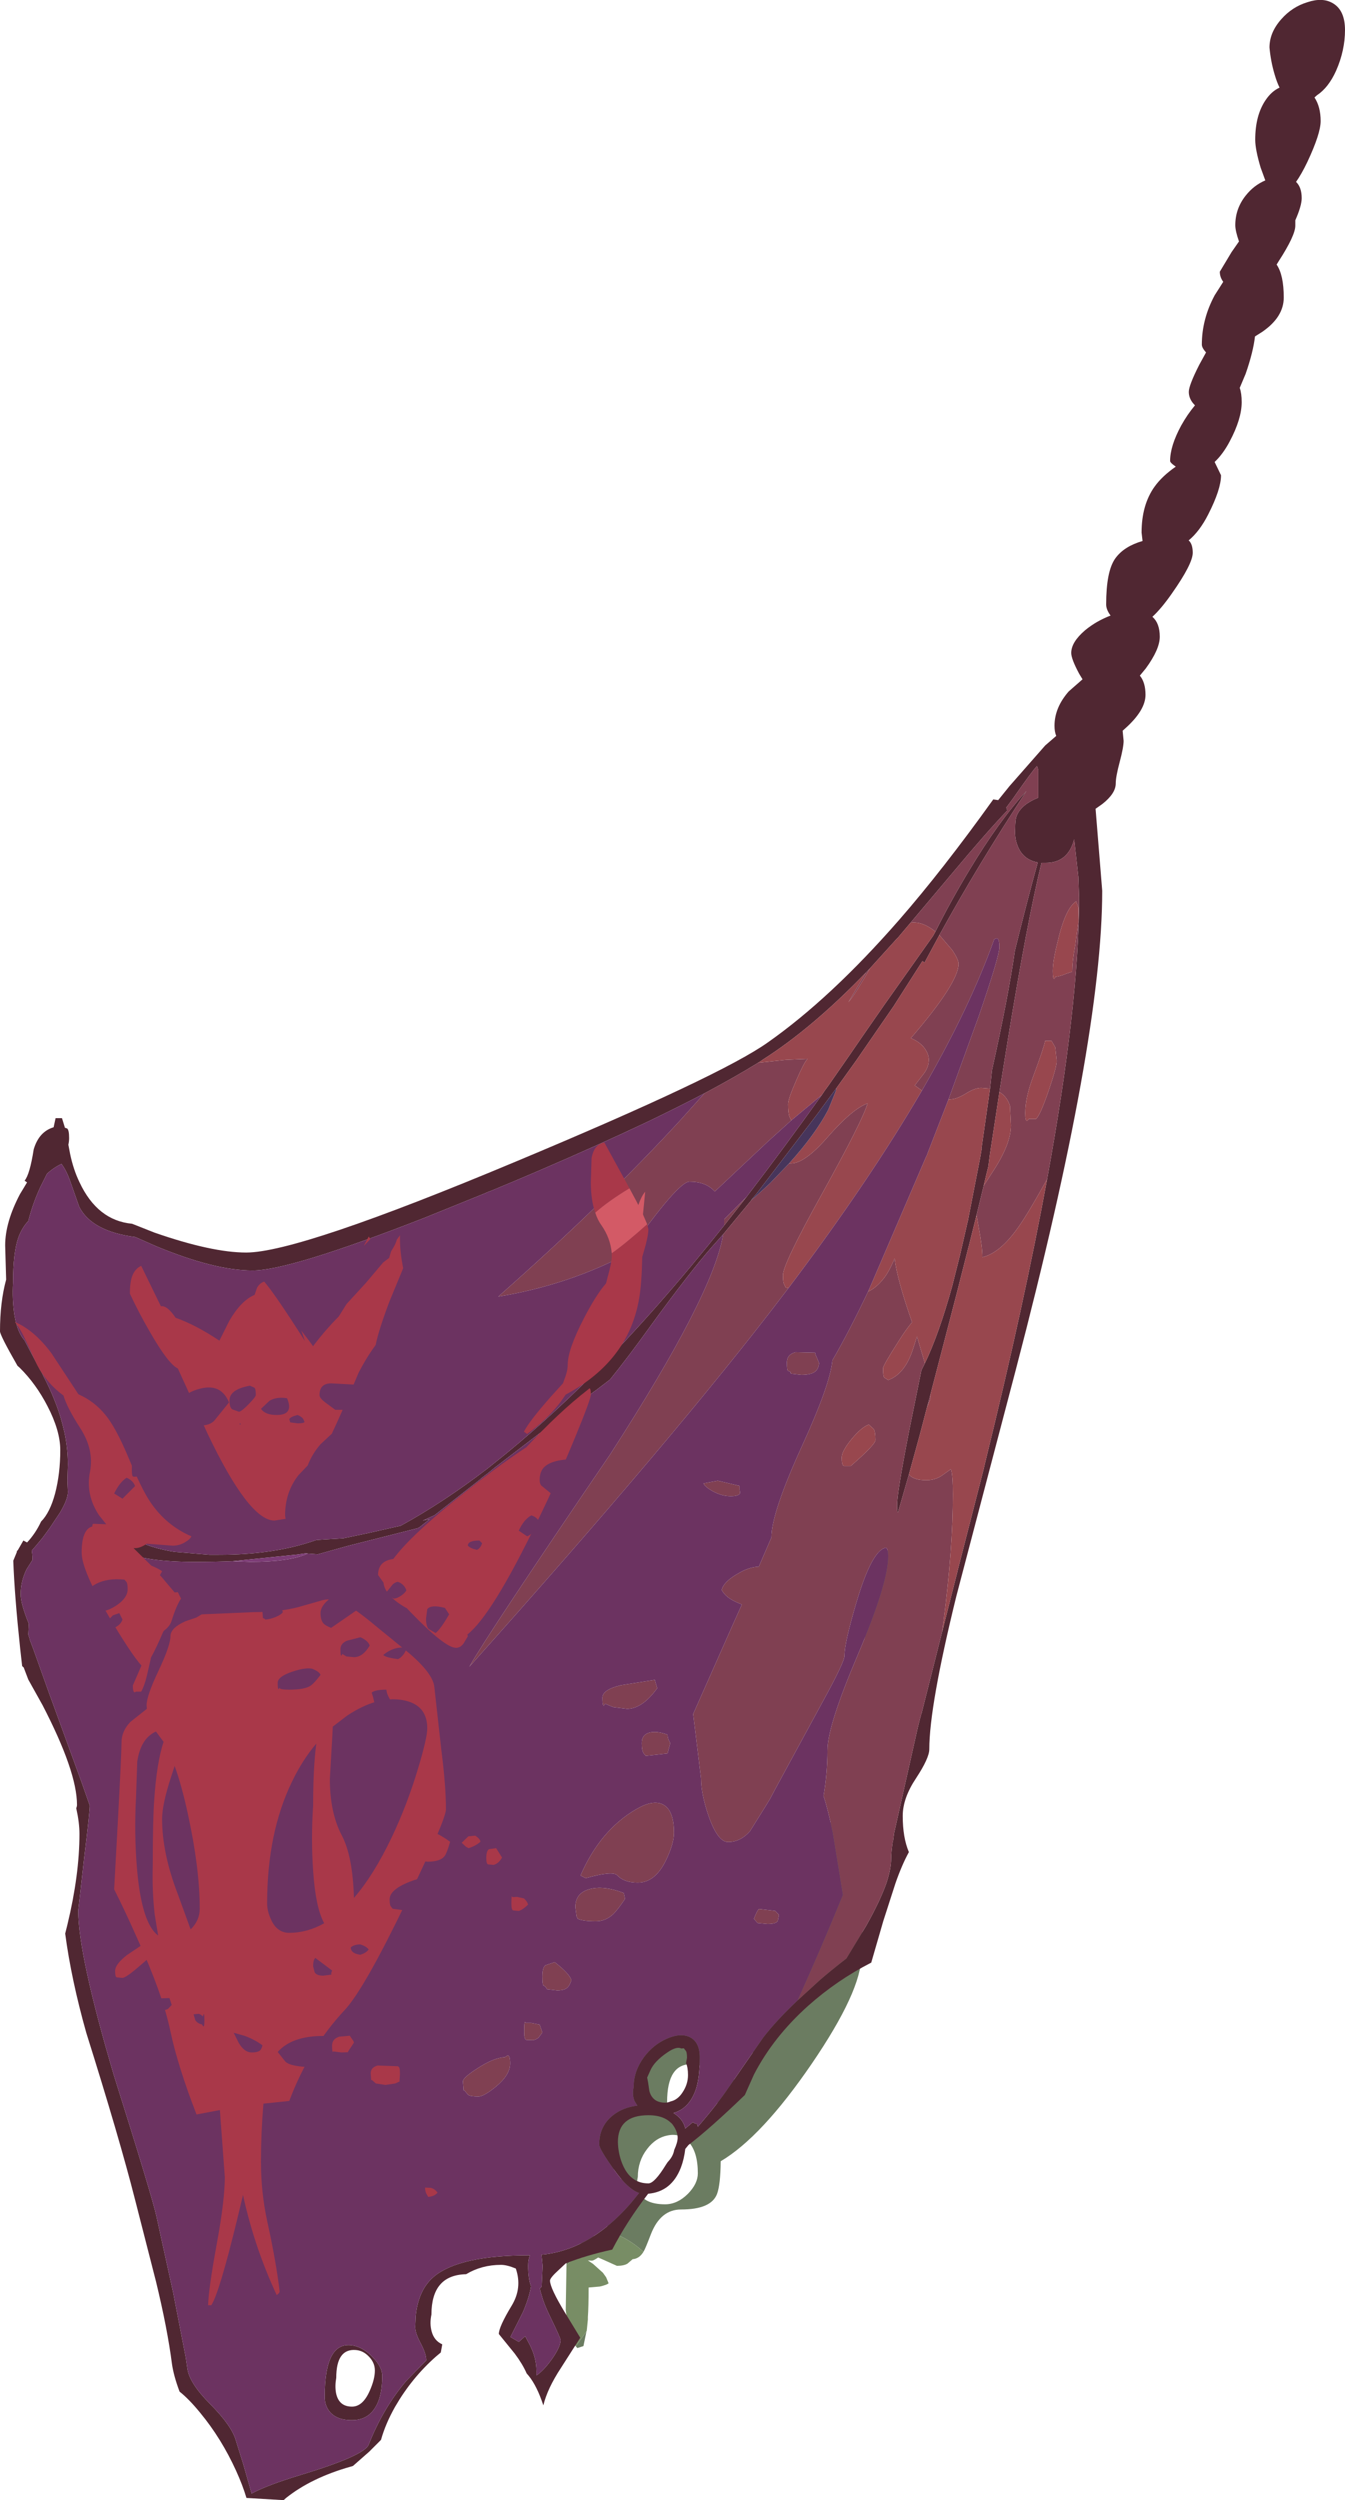 <?xml version="1.0" encoding="UTF-8" standalone="no"?>
<svg xmlns:ffdec="https://www.free-decompiler.com/flash" xmlns:xlink="http://www.w3.org/1999/xlink" ffdec:objectType="frame" height="507.9px" width="273.4px" xmlns="http://www.w3.org/2000/svg">
  <g transform="matrix(1.0, 0.0, 0.0, 1.0, 140.15, 507.9)">
    <use ffdec:characterId="189" height="507.9" transform="matrix(1.0, 0.0, 0.0, 1.0, -140.15, -507.9)" width="273.4" xlink:href="#shape0"/>
  </g>
  <defs>
    <g id="shape0" transform="matrix(1.0, 0.0, 0.0, 1.0, 140.15, 507.9)">
      <path d="M-16.0 -54.4 L-18.15 -58.2 -17.85 -59.95 Q-17.0 -62.5 -13.75 -65.35 L-12.9 -66.0 Q-15.35 -67.0 -17.7 -68.65 -22.8 -72.25 -22.8 -75.1 -22.8 -80.9 -19.5 -86.8 L-12.2 -98.35 Q-10.0 -102.05 -6.15 -105.1 -2.35 -108.1 1.4 -109.2 5.45 -110.4 7.85 -108.8 10.6 -107.0 10.6 -102.0 L9.2 -95.9 Q7.75 -90.2 7.75 -88.6 7.75 -87.5 8.55 -86.5 L9.3 -84.95 8.95 -84.65 Q13.35 -88.3 13.35 -89.25 13.35 -90.3 12.5 -91.45 11.65 -92.6 11.65 -93.7 11.65 -94.8 19.75 -113.1 28.6 -134.55 31.75 -149.6 33.5 -157.95 35.95 -177.65 39.15 -194.95 47.05 -203.75 48.55 -200.4 48.55 -197.7 48.55 -186.55 41.75 -155.15 34.95 -123.75 34.95 -110.6 34.95 -103.45 24.85 -88.65 14.65 -73.75 6.35 -68.85 6.3 -64.05 5.6 -62.2 4.4 -59.05 -1.7 -59.05 -5.9 -59.05 -7.85 -54.0 -9.0 -51.0 -9.3 -50.55 L-9.35 -50.45 Q-12.4 -53.25 -16.0 -54.4 M-20.85 -34.7 L-21.55 -31.3 -22.8 -30.9 -23.1 -31.25 -20.9 -34.35 -20.85 -34.7 M-25.0 -47.7 L-24.95 -49.8 -23.15 -49.7 -25.0 -47.7 M-0.2 -72.8 Q-1.9 -74.6 -4.4 -74.1 -6.85 -73.65 -8.6 -71.35 -10.5 -68.9 -10.5 -65.65 -10.85 -64.1 -10.35 -62.75 -9.3 -60.1 -4.95 -60.1 -2.45 -60.1 -0.3 -62.25 1.7 -64.3 1.7 -66.4 1.7 -70.75 -0.2 -72.8 M4.3 -86.95 Q2.7 -88.45 0.7 -88.55 -4.55 -88.9 -4.55 -80.85 -4.8 -79.2 -4.3 -77.8 -3.35 -75.0 0.4 -75.0 3.4 -75.0 4.9 -78.25 5.95 -80.55 5.95 -83.6 5.95 -85.45 4.3 -86.95" fill="#6b7c61" fill-rule="evenodd" stroke="none"/>
      <path d="M-9.35 -50.45 Q-10.2 -49.05 -11.55 -48.95 L-12.6 -48.05 Q-13.35 -47.6 -14.75 -47.6 L-17.2 -48.7 -18.45 -49.25 -18.55 -49.3 Q-19.5 -48.65 -19.85 -48.65 L-20.65 -48.7 -19.6 -48.0 -17.6 -46.2 -17.1 -45.5 -16.95 -45.3 -16.45 -44.1 -16.45 -44.05 Q-16.75 -43.75 -18.2 -43.4 L-20.5 -43.2 Q-20.5 -39.25 -20.65 -37.2 L-20.65 -37.05 -20.65 -36.7 -20.85 -34.7 -20.9 -34.35 -23.1 -31.25 Q-24.2 -32.55 -24.75 -35.45 L-25.15 -38.65 -25.0 -47.7 -23.15 -49.7 -21.8 -49.25 -22.2 -49.8 -22.3 -49.65 -22.3 -49.7 -22.35 -49.9 -22.35 -50.2 -22.4 -51.1 Q-22.4 -52.8 -19.6 -53.65 L-15.6 -53.75 -16.0 -54.4 Q-12.4 -53.25 -9.35 -50.45" fill="#788d65" fill-rule="evenodd" stroke="none"/>
      <path d="M120.3 -504.0 Q122.5 -506.5 125.6 -507.45 128.75 -508.5 130.85 -507.2 133.25 -505.75 133.25 -501.8 133.25 -497.65 131.45 -493.55 129.9 -490.1 127.55 -488.55 L127.05 -488.1 Q128.3 -486.2 128.3 -483.3 128.3 -480.75 125.6 -475.0 124.4 -472.5 123.3 -470.95 124.45 -469.85 124.45 -467.65 124.45 -466.1 123.15 -463.15 L123.15 -462.05 Q123.15 -460.05 119.75 -454.8 L119.35 -454.15 Q120.8 -452.05 120.8 -447.45 120.8 -443.5 116.45 -440.5 L114.95 -439.55 Q114.6 -436.4 113.05 -431.95 L111.85 -429.1 Q112.25 -428.0 112.25 -426.2 112.25 -422.8 109.8 -418.2 108.45 -415.65 106.75 -414.05 L106.8 -413.95 108.05 -411.35 Q108.05 -408.5 105.45 -403.4 103.7 -399.95 101.45 -398.1 L101.55 -398.05 Q102.3 -397.3 102.3 -395.6 102.3 -393.35 98.0 -387.25 95.9 -384.25 94.1 -382.6 95.6 -381.3 95.6 -378.55 95.6 -376.0 92.75 -372.1 L91.55 -370.65 Q92.7 -369.25 92.7 -366.75 92.7 -363.6 88.55 -359.9 L88.05 -359.45 88.25 -357.4 Q88.25 -356.1 87.45 -353.1 86.65 -350.1 86.65 -348.75 86.65 -346.7 83.9 -344.55 L82.55 -343.6 83.9 -326.95 Q83.9 -296.7 66.35 -229.7 L54.25 -183.65 Q48.75 -161.3 48.75 -152.55 48.75 -150.75 46.05 -146.65 43.35 -142.6 43.35 -139.0 43.35 -134.6 44.6 -131.65 43.15 -129.0 41.85 -125.25 L39.4 -117.65 36.95 -109.2 Q30.0 -105.65 24.15 -100.45 17.05 -94.1 13.1 -86.45 L11.25 -82.3 Q4.25 -75.55 -0.2 -72.15 L-0.85 -71.35 Q-1.1 -69.25 -1.75 -67.55 -3.65 -62.65 -8.4 -62.25 -12.75 -56.6 -15.7 -50.9 -20.8 -49.8 -25.15 -48.1 L-26.65 -46.7 Q-28.35 -45.15 -28.35 -44.6 -28.35 -43.1 -25.25 -38.0 L-22.2 -33.0 -26.1 -26.9 Q-28.9 -22.65 -29.7 -19.25 L-30.05 -20.25 Q-31.35 -23.85 -33.1 -25.75 -33.9 -27.6 -35.5 -29.75 L-38.75 -33.75 Q-38.75 -35.2 -36.15 -39.5 -33.95 -43.1 -35.3 -47.05 -37.1 -47.8 -38.3 -47.8 -42.25 -47.8 -45.4 -45.9 -52.45 -45.75 -52.45 -37.7 -52.85 -35.85 -52.4 -34.25 -51.9 -32.4 -50.25 -31.65 L-50.55 -30.0 -51.5 -29.2 Q-56.45 -24.85 -59.85 -18.95 -61.8 -15.5 -62.7 -12.25 L-65.1 -9.85 -68.4 -6.95 -68.9 -6.8 Q-76.85 -4.55 -82.0 -0.45 L-82.5 0.0 -90.05 -0.45 Q-90.85 -3.1 -92.15 -5.95 -95.15 -12.55 -99.5 -17.8 -101.75 -20.55 -103.65 -22.05 -104.85 -25.25 -105.2 -27.7 -106.1 -34.75 -108.45 -44.45 L-112.7 -61.05 Q-115.85 -73.45 -122.6 -94.9 -125.65 -105.7 -126.9 -115.1 L-126.45 -116.9 Q-124.0 -127.05 -124.0 -135.35 -124.0 -137.65 -124.65 -140.55 -124.5 -140.95 -124.5 -141.25 -124.5 -148.0 -131.5 -161.5 L-134.4 -166.7 -135.35 -169.2 -135.4 -169.2 -135.65 -169.45 -136.05 -173.0 Q-137.2 -183.8 -137.45 -190.85 L-136.75 -192.55 -136.7 -192.85 -136.55 -192.95 -135.4 -194.95 -134.65 -194.55 Q-132.95 -196.35 -131.8 -198.8 -130.0 -200.6 -128.95 -204.5 -127.9 -208.55 -127.9 -213.3 -127.9 -217.25 -130.5 -222.25 -132.85 -226.8 -136.15 -230.05 L-136.6 -230.45 Q-140.15 -236.65 -140.15 -237.45 -140.15 -243.4 -138.9 -247.95 L-139.1 -254.9 Q-139.1 -259.6 -136.1 -265.3 L-134.65 -267.7 -135.15 -268.05 Q-134.1 -269.3 -133.3 -274.4 -132.25 -278.0 -129.25 -278.9 L-128.85 -280.75 -127.55 -280.75 -126.95 -278.8 -126.5 -278.65 Q-126.1 -278.35 -126.1 -276.7 -126.1 -276.05 -126.25 -275.35 L-125.9 -273.5 Q-125.25 -270.35 -124.0 -267.75 -120.35 -259.95 -113.3 -259.3 L-108.75 -257.5 Q-97.1 -253.45 -90.1 -253.45 -79.4 -253.45 -35.25 -271.95 6.4 -289.35 15.95 -296.15 28.75 -305.15 42.6 -321.0 51.5 -331.2 61.75 -345.5 L62.45 -345.4 62.75 -345.35 65.05 -348.2 72.3 -356.45 74.55 -358.4 Q74.2 -359.25 74.2 -360.45 74.2 -364.15 77.1 -367.45 L79.9 -369.9 79.2 -371.05 Q77.6 -374.05 77.6 -375.25 77.6 -377.45 80.4 -379.85 82.7 -381.75 85.6 -382.85 84.7 -384.05 84.7 -385.1 84.7 -391.85 86.55 -394.45 88.3 -396.9 92.1 -398.0 L91.9 -399.7 Q91.9 -405.35 94.55 -409.05 96.1 -411.2 98.85 -413.1 L98.25 -413.55 Q97.7 -414.0 97.7 -414.25 97.7 -417.3 99.95 -421.45 101.2 -423.7 102.75 -425.55 L102.35 -426.0 Q101.5 -427.05 101.5 -428.3 101.5 -429.6 103.6 -433.75 L105.0 -436.3 Q104.15 -437.25 104.15 -437.9 104.15 -443.05 106.75 -447.9 L108.5 -450.65 Q107.8 -451.6 107.8 -452.7 L110.2 -456.7 111.7 -458.85 Q110.95 -461.0 110.95 -462.15 110.95 -465.5 113.05 -468.15 114.7 -470.25 117.05 -471.25 L116.1 -473.85 Q115.0 -477.55 115.0 -479.5 115.0 -484.45 117.1 -487.55 118.3 -489.35 119.95 -490.1 119.4 -491.2 118.95 -492.75 118.15 -495.45 117.9 -498.25 117.9 -501.3 120.3 -504.0 M61.1 -286.75 L61.5 -290.5 Q64.8 -305.35 66.15 -314.75 68.6 -324.75 70.8 -332.7 67.85 -333.25 66.75 -335.95 66.05 -337.65 66.2 -339.55 66.2 -341.45 66.55 -342.25 67.5 -344.5 70.9 -345.85 L70.9 -351.5 70.65 -352.3 Q69.75 -351.4 65.7 -345.6 L64.4 -343.85 64.6 -343.25 Q60.35 -338.8 53.5 -330.6 L44.6 -320.05 42.65 -317.75 42.45 -317.5 42.05 -317.1 36.75 -311.25 35.9 -310.35 35.15 -309.6 Q24.65 -298.85 15.0 -292.7 L14.5 -292.35 13.95 -292.0 Q9.25 -289.1 3.05 -285.8 -2.2 -283.05 -8.55 -280.0 -18.25 -275.4 -30.45 -270.15 -35.2 -268.1 -40.3 -266.0 L-40.85 -265.8 -41.65 -265.45 -53.75 -260.55 Q-81.25 -249.8 -88.8 -249.8 -96.55 -249.8 -108.45 -254.75 L-112.65 -256.6 Q-121.5 -257.75 -124.05 -262.75 L-125.85 -267.85 Q-126.6 -270.05 -127.65 -271.45 -129.25 -270.7 -130.6 -269.45 L-131.95 -266.75 Q-133.45 -263.55 -134.4 -259.85 -135.65 -258.55 -136.4 -256.55 -137.5 -253.45 -137.5 -247.3 -137.7 -243.85 -137.2 -240.65 -136.6 -237.2 -135.15 -235.6 L-132.05 -229.7 -131.75 -229.2 -131.45 -228.65 -131.4 -228.5 Q-130.1 -226.05 -129.15 -223.65 -128.1 -221.1 -127.45 -218.55 L-127.05 -216.9 Q-126.35 -213.6 -126.35 -210.4 L-126.45 -207.1 -126.35 -204.8 Q-126.35 -203.35 -127.9 -200.7 L-130.1 -197.4 -131.5 -195.5 -132.2 -194.65 -133.0 -193.7 -133.7 -192.9 Q-133.55 -192.2 -133.55 -191.15 L-133.55 -191.0 -134.75 -189.1 Q-135.95 -186.65 -135.95 -184.05 -135.95 -182.1 -134.3 -178.05 L-134.4 -175.85 -134.15 -175.05 -134.1 -174.8 -133.4 -172.95 -129.95 -163.3 -129.85 -163.05 -126.75 -154.55 -123.55 -145.8 -121.9 -141.1 Q-121.9 -139.8 -123.05 -130.4 L-124.25 -119.75 Q-124.25 -110.8 -117.0 -86.3 -109.25 -61.75 -108.35 -57.65 L-104.95 -42.15 -102.4 -29.0 -102.05 -26.65 Q-101.6 -23.7 -97.4 -19.5 -93.0 -15.05 -92.2 -12.1 L-90.7 -7.3 -89.0 -1.35 Q-85.85 -3.05 -79.1 -5.1 -66.05 -9.05 -65.2 -11.3 -62.25 -18.75 -57.55 -24.25 L-53.5 -28.4 Q-53.5 -29.7 -54.6 -31.8 -55.75 -33.9 -55.75 -35.2 L-55.65 -37.4 Q-55.1 -42.8 -51.9 -45.45 -46.7 -49.75 -32.4 -49.75 -32.8 -48.95 -32.8 -47.6 -32.8 -45.0 -32.2 -43.45 -32.6 -41.1 -33.85 -38.2 L-36.4 -33.15 -34.7 -32.15 -33.4 -33.3 -32.7 -32.0 Q-31.1 -29.1 -31.1 -26.2 L-31.1 -25.35 Q-29.7 -26.25 -28.0 -28.6 -26.2 -31.15 -26.2 -32.5 -26.2 -32.95 -28.4 -37.45 -29.6 -39.9 -30.1 -41.8 L-30.3 -42.45 -30.4 -43.05 -30.05 -43.35 -29.95 -45.4 -29.85 -47.6 -30.05 -49.6 -30.15 -49.85 Q-22.05 -50.6 -15.1 -57.05 -12.8 -59.15 -10.65 -61.9 L-10.25 -62.4 Q-12.55 -63.2 -15.35 -67.15 -18.35 -71.35 -18.35 -72.25 -18.35 -75.95 -15.6 -78.15 -13.55 -79.8 -10.6 -80.15 L-11.15 -81.05 Q-11.7 -82.35 -11.35 -83.9 -11.35 -87.15 -9.25 -90.0 -7.35 -92.55 -4.6 -93.75 -1.9 -94.95 0.0 -94.1 2.1 -93.1 2.1 -89.95 2.1 -85.75 1.25 -83.3 -0.1 -79.55 -3.25 -78.65 -1.3 -77.45 -0.85 -75.5 L0.7 -76.8 Q1.15 -76.4 1.55 -76.45 L1.7 -75.85 Q5.6 -80.35 8.0 -83.9 L15.0 -94.0 Q17.75 -97.55 22.0 -101.55 L26.55 -105.7 Q28.8 -107.65 31.9 -110.05 L35.9 -116.65 Q38.75 -121.7 40.05 -125.4 41.0 -128.3 41.0 -130.35 41.0 -131.5 41.3 -133.65 L41.35 -133.65 41.6 -135.5 46.4 -156.9 46.95 -159.1 47.05 -159.35 47.1 -159.65 47.2 -159.9 51.35 -176.35 54.45 -188.55 54.5 -188.8 59.75 -209.25 60.1 -210.75 Q68.05 -243.05 72.7 -268.35 79.2 -303.9 79.2 -325.55 L79.05 -329.75 78.2 -337.4 Q76.95 -332.6 72.35 -332.6 L71.55 -332.6 Q68.65 -320.75 64.7 -296.6 L63.0 -286.05 61.05 -273.3 60.75 -270.95 60.5 -269.95 60.35 -269.35 59.8 -267.0 58.25 -260.65 56.8 -254.85 56.65 -254.3 54.3 -245.05 48.95 -224.5 48.2 -221.7 46.8 -216.35 44.6 -208.35 42.55 -201.25 42.4 -200.7 Q42.2 -200.5 42.2 -202.15 42.2 -204.6 44.6 -216.95 L47.15 -229.55 47.85 -230.95 Q50.7 -236.85 53.4 -246.6 L55.0 -252.95 56.25 -258.4 56.45 -259.3 56.6 -259.9 59.1 -272.75 59.4 -274.5 59.35 -274.5 61.1 -286.75 M50.0 -318.65 Q53.1 -324.85 56.9 -331.15 63.05 -341.35 68.5 -347.2 58.7 -332.3 50.8 -317.95 L48.1 -312.95 47.8 -312.35 47.35 -312.65 41.5 -303.5 33.85 -292.4 29.9 -286.9 26.8 -282.7 26.45 -282.2 25.85 -281.4 13.7 -265.5 12.55 -264.1 12.6 -264.1 6.85 -257.15 4.75 -254.8 Q0.1 -249.55 -7.9 -238.55 -12.5 -232.15 -16.15 -227.65 L-19.1 -225.4 -19.4 -225.2 -39.65 -209.7 -40.0 -209.4 -41.05 -208.55 -41.4 -208.3 -42.5 -207.45 -42.5 -207.4 -51.8 -200.1 -54.2 -199.0 -52.8 -199.3 -54.8 -197.7 -55.25 -197.45 -69.65 -193.8 -75.55 -192.15 -77.55 -192.3 -78.05 -192.35 -79.7 -192.1 -92.9 -190.75 Q-96.55 -190.6 -100.5 -190.6 -110.25 -190.6 -115.25 -192.65 L-115.55 -192.8 -115.5 -192.8 -116.35 -193.3 Q-119.05 -194.9 -120.25 -195.2 L-111.15 -194.4 Q-108.45 -193.25 -104.7 -192.65 L-97.6 -192.05 -95.85 -192.05 -95.65 -192.05 Q-84.4 -192.05 -76.0 -195.0 L-75.8 -195.05 -74.4 -195.15 -70.35 -195.4 -65.35 -196.45 -58.7 -197.95 Q-50.1 -202.65 -41.15 -209.5 L-39.65 -210.7 Q-29.85 -218.45 -19.55 -228.75 -6.6 -241.8 7.05 -258.95 L7.6 -259.65 8.15 -260.35 10.35 -263.15 10.55 -263.4 10.9 -263.85 11.05 -264.05 11.2 -264.25 11.4 -264.5 11.65 -264.8 11.7 -264.9 11.75 -264.95 12.05 -265.35 Q18.95 -274.35 26.9 -285.45 L27.5 -286.35 28.2 -287.3 32.75 -293.85 33.4 -294.8 35.5 -297.85 35.95 -298.5 39.7 -303.9 49.5 -317.75 50.0 -318.65 M-3.25 -76.05 Q-4.8 -78.2 -8.35 -78.2 -14.55 -78.2 -14.55 -72.75 -14.5 -70.5 -13.7 -68.45 -12.1 -64.35 -8.35 -64.35 -7.1 -64.35 -4.75 -68.2 L-4.45 -68.65 -4.1 -69.05 Q-3.3 -70.0 -3.1 -71.15 -2.4 -72.7 -2.4 -73.6 -2.4 -74.8 -3.25 -76.05 M-0.7 -88.8 L-0.5 -89.85 Q-0.5 -91.1 -0.8 -91.35 L-1.15 -91.8 -1.65 -91.75 Q-2.6 -92.25 -4.5 -90.95 -7.15 -89.15 -7.95 -87.3 L-8.6 -85.85 -8.4 -84.8 -8.15 -83.1 Q-7.5 -80.75 -4.95 -80.75 -4.35 -80.75 -3.85 -81.0 -2.4 -81.3 -1.4 -82.85 -0.3 -84.5 -0.3 -86.35 -0.3 -87.9 -0.7 -88.8 M-62.45 -25.25 Q-62.45 -22.5 -63.1 -20.5 -64.55 -16.25 -68.6 -16.25 -72.15 -16.25 -73.5 -18.5 -74.15 -19.6 -74.15 -21.0 -74.15 -32.55 -68.3 -31.4 -66.15 -30.95 -64.3 -28.95 -62.45 -27.0 -62.45 -25.25 M-67.85 -30.5 Q-71.8 -30.8 -71.8 -24.85 -72.1 -23.2 -71.85 -21.8 -71.3 -19.0 -68.6 -19.0 -66.4 -19.0 -65.0 -22.2 -63.95 -24.55 -63.95 -26.35 -63.95 -27.95 -65.2 -29.2 -66.35 -30.4 -67.85 -30.5" fill="#502732" fill-rule="evenodd" stroke="none"/>
      <path d="M44.6 -320.05 L53.5 -330.6 Q60.35 -338.8 64.6 -343.25 L64.4 -343.85 65.7 -345.6 Q69.75 -351.4 70.65 -352.3 L70.9 -351.5 70.9 -345.85 Q67.5 -344.5 66.55 -342.25 66.2 -341.45 66.2 -339.55 66.05 -337.65 66.75 -335.95 67.85 -333.25 70.8 -332.7 68.6 -324.75 66.15 -314.75 64.8 -305.35 61.5 -290.5 L61.1 -286.75 59.3 -286.9 Q58.0 -286.9 56.1 -285.7 54.2 -284.55 52.85 -284.55 L52.65 -284.55 58.8 -301.45 Q63.0 -313.65 63.0 -315.5 63.0 -317.15 62.5 -317.3 L61.95 -317.1 Q57.0 -303.2 47.25 -286.35 L45.8 -287.4 47.6 -289.75 Q48.65 -291.1 48.65 -292.65 48.65 -293.6 48.0 -294.65 47.05 -296.15 45.0 -297.0 54.7 -308.25 54.7 -312.1 54.7 -312.95 53.45 -314.85 L50.8 -317.95 Q58.7 -332.3 68.5 -347.2 63.05 -341.35 56.9 -331.15 53.1 -324.85 50.0 -318.65 47.3 -320.8 44.95 -320.45 L44.6 -320.05 M47.85 -230.95 L47.15 -229.55 44.6 -216.95 Q42.2 -204.6 42.2 -202.15 42.2 -200.5 42.4 -200.7 L42.55 -201.25 44.6 -208.35 Q45.6 -207.2 48.15 -207.2 49.75 -207.2 51.1 -208.0 L53.15 -209.45 Q53.55 -208.25 53.55 -204.35 53.55 -193.3 51.65 -178.6 L51.35 -176.35 47.2 -159.9 47.1 -159.65 47.05 -159.35 46.95 -159.1 46.4 -156.9 41.6 -135.5 41.35 -133.65 41.3 -133.65 Q41.0 -131.5 41.0 -130.35 41.0 -128.3 40.05 -125.4 38.75 -121.7 35.9 -116.65 L31.9 -110.05 Q28.8 -107.65 26.55 -105.7 L22.0 -101.55 Q26.4 -111.25 31.2 -122.95 L29.15 -135.5 Q28.2 -140.2 27.25 -143.05 28.05 -147.7 28.05 -152.35 28.05 -157.3 34.25 -171.8 40.4 -186.25 40.4 -191.75 40.4 -193.35 39.9 -193.5 L39.35 -193.3 Q36.75 -191.9 33.9 -182.25 31.5 -174.1 31.5 -171.5 31.5 -170.25 27.05 -162.15 L17.35 -144.3 16.4 -142.5 15.3 -140.7 12.3 -135.9 Q10.35 -133.7 7.85 -133.7 5.75 -133.7 3.9 -138.95 2.35 -143.5 2.35 -146.6 L0.75 -159.7 8.7 -177.6 10.65 -181.95 Q10.15 -182.15 9.5 -182.45 7.35 -183.4 6.55 -184.9 6.95 -186.65 10.15 -188.4 12.15 -189.55 14.1 -189.65 L16.65 -195.55 Q16.65 -200.55 22.9 -214.2 28.6 -226.65 29.05 -231.55 32.4 -237.3 36.3 -245.5 38.05 -246.35 39.45 -248.15 40.55 -249.5 41.7 -252.25 42.2 -248.0 45.25 -239.3 44.0 -237.8 42.55 -235.5 39.35 -230.5 39.35 -229.95 39.35 -228.3 39.6 -228.05 L40.4 -227.55 Q43.9 -228.8 45.55 -234.2 L46.25 -236.4 47.85 -230.95 M48.2 -221.7 L48.95 -224.5 48.95 -223.65 48.3 -222.05 48.2 -221.7 M58.25 -260.65 L59.8 -267.0 61.7 -269.95 Q65.35 -275.5 65.35 -279.3 L65.15 -283.25 Q64.55 -285.15 63.0 -286.05 L64.7 -296.6 Q68.65 -320.75 71.55 -332.6 L72.35 -332.6 Q76.95 -332.6 78.2 -337.4 L79.05 -329.75 79.2 -325.55 Q79.2 -303.9 72.7 -268.35 L72.1 -267.3 Q68.35 -260.55 66.3 -257.85 62.9 -253.3 59.55 -252.5 59.55 -254.5 58.8 -258.5 L58.35 -261.05 58.25 -260.65 M3.05 -285.8 Q9.25 -289.1 13.95 -292.0 L19.6 -292.6 24.0 -292.8 Q23.3 -292.1 21.7 -288.4 20.05 -284.65 20.05 -283.6 20.05 -281.75 20.35 -281.0 L20.7 -280.3 16.05 -276.1 5.15 -265.85 Q3.35 -267.85 0.0 -267.85 -2.35 -267.85 -12.7 -253.15 -12.4 -253.35 -12.05 -253.5 -24.35 -246.9 -38.85 -244.5 L-38.3 -245.0 Q-17.0 -263.85 -1.8 -280.4 L3.05 -285.8 M35.9 -310.35 L36.75 -311.25 36.7 -311.2 Q33.75 -306.05 32.55 -304.6 L32.3 -304.3 35.9 -310.35 M79.05 -323.55 L78.6 -324.8 Q76.55 -323.45 75.05 -317.5 L75.05 -317.4 Q73.85 -312.9 73.85 -310.65 73.85 -309.0 74.15 -309.05 L74.4 -309.45 Q75.45 -309.6 76.6 -310.1 L77.8 -310.5 Q77.8 -312.45 78.35 -315.55 L78.45 -316.1 78.45 -316.2 79.1 -320.9 79.05 -323.55 M20.25 -271.55 L20.6 -271.55 Q23.4 -271.55 27.95 -276.75 33.1 -282.65 36.2 -283.75 35.3 -280.45 26.9 -265.3 19.0 -251.1 19.0 -248.85 19.0 -247.3 19.3 -246.9 L19.55 -246.35 20.1 -246.2 18.95 -244.7 Q-2.6 -216.4 -44.75 -169.3 -41.1 -175.8 -16.15 -212.4 4.9 -244.95 6.85 -257.15 L12.6 -264.1 15.05 -266.3 16.3 -267.45 20.25 -271.55 M73.0 -286.3 Q74.65 -291.1 74.65 -292.4 L74.35 -295.15 73.6 -296.45 72.3 -296.45 Q72.0 -294.95 69.9 -289.3 68.25 -284.95 68.25 -281.75 68.25 -280.1 68.65 -280.2 L69.0 -280.6 70.45 -280.6 Q71.3 -281.35 73.0 -286.3 M11.65 -264.8 L11.4 -264.5 11.2 -264.25 11.05 -264.05 10.9 -263.85 10.55 -263.4 10.35 -263.15 8.15 -260.35 7.6 -259.65 7.05 -258.95 7.05 -259.45 7.05 -260.2 11.65 -264.8 M25.45 -229.2 Q24.6 -228.6 22.7 -228.6 L20.65 -228.85 Q20.45 -229.0 20.6 -229.15 L20.0 -229.45 Q19.8 -229.55 19.8 -231.1 19.8 -232.75 21.55 -233.2 L25.55 -233.1 Q25.55 -232.8 25.9 -232.1 L26.35 -231.0 Q26.25 -229.75 25.45 -229.2 M10.2 -205.25 L10.3 -204.6 Q10.05 -203.95 8.4 -203.95 6.6 -203.95 4.75 -204.95 3.15 -205.85 2.85 -206.55 L5.75 -207.1 10.2 -206.05 10.2 -205.25 M37.45 -217.6 L36.45 -218.5 Q35.0 -218.0 32.95 -215.55 30.95 -213.1 30.95 -211.8 30.95 -210.2 31.4 -210.1 L32.8 -210.1 Q37.8 -214.45 37.8 -215.35 37.8 -217.05 37.45 -217.6 M18.2 -118.9 L17.95 -117.65 Q17.55 -117.05 15.85 -117.05 L13.85 -117.25 13.1 -118.1 Q13.8 -119.9 14.15 -120.1 L17.45 -119.7 18.2 -118.9 M-6.55 -164.95 Q-9.6 -160.75 -12.7 -160.75 L-15.45 -161.1 Q-16.05 -161.3 -17.15 -161.8 L-17.4 -161.4 Q-17.7 -161.35 -17.7 -163.0 -17.7 -164.65 -13.95 -165.55 L-7.05 -166.65 -6.55 -164.95 M-4.45 -151.7 L-8.9 -151.2 -9.3 -151.7 Q-9.7 -152.25 -9.7 -153.8 -9.7 -155.55 -8.05 -155.95 -6.6 -156.3 -4.45 -155.5 -4.45 -154.7 -3.9 -153.8 L-4.45 -151.7 M-5.45 -141.35 Q-3.15 -140.25 -3.15 -135.55 -3.15 -133.4 -4.75 -130.05 -6.95 -125.45 -10.5 -125.45 -13.3 -125.45 -14.7 -126.95 -15.65 -127.9 -21.1 -126.35 L-22.15 -126.9 Q-18.15 -136.1 -10.85 -140.35 -7.45 -142.35 -5.45 -141.35 M-22.95 -118.6 L-23.2 -120.45 Q-23.2 -123.3 -20.4 -124.1 -17.6 -124.95 -13.35 -123.35 L-13.1 -122.15 Q-14.6 -119.9 -15.6 -118.95 -17.15 -117.6 -19.0 -117.6 -21.65 -117.6 -22.7 -118.1 L-22.95 -118.6 M-27.4 -109.3 Q-24.4 -106.95 -24.0 -105.65 -24.3 -104.7 -24.65 -104.3 -25.25 -103.55 -26.9 -103.55 L-28.95 -103.8 -29.1 -104.05 Q-29.35 -104.45 -29.7 -104.55 -29.9 -104.8 -29.9 -106.4 -29.9 -108.15 -29.3 -108.65 L-27.4 -109.3 M-36.95 -90.35 Q-36.45 -90.35 -36.45 -88.7 -36.45 -86.4 -39.35 -84.0 -41.8 -82.0 -42.9 -82.0 -44.55 -82.0 -45.0 -82.35 L-45.8 -83.3 -45.9 -83.2 -46.05 -85.05 Q-46.05 -85.85 -43.05 -87.75 -39.85 -89.85 -37.5 -90.0 L-36.95 -90.35 M-33.15 -93.5 Q-33.6 -93.55 -33.6 -95.15 -33.6 -97.75 -33.3 -96.95 L-32.15 -96.95 -30.45 -96.6 -29.9 -95.0 -30.65 -94.0 Q-31.05 -93.6 -31.75 -93.45 L-33.15 -93.5" fill="#804052" fill-rule="evenodd" stroke="none"/>
      <path d="M44.6 -320.05 L44.95 -320.45 Q47.3 -320.8 50.0 -318.65 L49.5 -317.75 39.7 -303.9 35.95 -298.5 35.5 -297.85 33.4 -294.8 32.75 -293.85 28.2 -287.3 27.5 -286.35 26.9 -285.45 20.7 -280.3 20.35 -281.0 Q20.05 -281.75 20.05 -283.6 20.05 -284.65 21.7 -288.4 23.3 -292.1 24.0 -292.8 L19.6 -292.6 13.95 -292.0 14.5 -292.35 15.0 -292.7 Q24.65 -298.85 35.15 -309.6 L35.9 -310.35 32.3 -304.3 32.55 -304.6 Q33.75 -306.05 36.7 -311.2 L36.75 -311.25 42.05 -317.1 42.45 -317.5 42.65 -317.75 44.6 -320.05 M50.8 -317.95 L53.45 -314.85 Q54.7 -312.95 54.7 -312.1 54.7 -308.25 45.0 -297.0 47.05 -296.15 48.0 -294.65 48.65 -293.6 48.65 -292.65 48.65 -291.1 47.6 -289.75 L45.8 -287.4 47.25 -286.35 Q36.55 -268.0 20.1 -246.2 L19.55 -246.35 19.3 -246.9 Q19.0 -247.3 19.0 -248.85 19.0 -251.1 26.9 -265.3 35.3 -280.45 36.2 -283.75 33.1 -282.65 27.95 -276.75 23.4 -271.55 20.6 -271.55 L20.25 -271.55 Q25.65 -277.55 28.2 -282.45 L29.75 -286.25 29.9 -286.9 33.85 -292.4 41.5 -303.5 47.35 -312.65 47.8 -312.35 48.1 -312.95 50.8 -317.95 M52.65 -284.55 L52.85 -284.55 Q54.2 -284.55 56.1 -285.7 58.0 -286.9 59.3 -286.9 L61.1 -286.75 59.35 -274.5 59.4 -274.5 59.1 -272.75 56.6 -259.9 56.45 -259.3 56.25 -258.4 55.0 -252.95 53.4 -246.6 Q50.7 -236.85 47.85 -230.95 L46.25 -236.4 45.55 -234.2 Q43.9 -228.8 40.4 -227.55 L39.6 -228.05 Q39.35 -228.3 39.35 -229.95 39.35 -230.5 42.55 -235.5 44.0 -237.8 45.25 -239.3 42.2 -248.0 41.7 -252.25 40.55 -249.5 39.45 -248.15 38.05 -246.35 36.3 -245.5 L36.55 -246.05 48.05 -272.8 48.25 -273.2 48.45 -273.75 52.65 -284.55 M44.6 -208.35 L46.8 -216.35 48.2 -221.7 48.3 -222.05 48.95 -223.65 48.95 -224.5 54.3 -245.05 56.65 -254.3 56.8 -254.85 58.25 -260.65 58.35 -261.05 58.8 -258.5 Q59.55 -254.5 59.55 -252.5 62.9 -253.3 66.3 -257.85 68.35 -260.55 72.1 -267.3 L72.7 -268.35 Q68.05 -243.05 60.1 -210.75 L59.75 -209.25 54.5 -188.8 54.45 -188.55 51.35 -176.35 51.65 -178.6 Q53.55 -193.3 53.55 -204.35 53.55 -208.25 53.15 -209.45 L51.1 -208.0 Q49.75 -207.2 48.15 -207.2 45.6 -207.2 44.6 -208.35 M59.8 -267.0 L60.35 -269.35 60.5 -269.95 60.75 -270.95 61.05 -273.3 63.0 -286.05 Q64.55 -285.15 65.15 -283.25 L65.35 -279.3 Q65.35 -275.5 61.7 -269.95 L59.8 -267.0 M79.05 -323.55 L79.1 -320.9 78.45 -316.2 78.45 -316.1 78.35 -315.55 Q77.8 -312.45 77.8 -310.5 L76.6 -310.1 Q75.45 -309.6 74.4 -309.45 L74.15 -309.05 Q73.85 -309.0 73.85 -310.65 73.85 -312.9 75.05 -317.4 L75.05 -317.5 Q76.55 -323.45 78.6 -324.8 L79.05 -323.55 M73.0 -286.3 Q71.3 -281.35 70.45 -280.6 L69.0 -280.6 68.65 -280.2 Q68.25 -280.1 68.25 -281.75 68.25 -284.95 69.9 -289.3 72.0 -294.95 72.3 -296.45 L73.6 -296.45 74.35 -295.15 74.65 -292.4 Q74.65 -291.1 73.0 -286.3 M37.45 -217.6 Q37.8 -217.05 37.8 -215.35 37.8 -214.45 32.8 -210.1 L31.4 -210.1 Q30.95 -210.2 30.95 -211.8 30.95 -213.1 32.95 -215.55 35.0 -218.0 36.45 -218.5 L37.45 -217.6" fill="#98474e" fill-rule="evenodd" stroke="none"/>
      <path d="M47.25 -286.35 Q57.0 -303.2 61.95 -317.1 L62.5 -317.3 Q63.0 -317.15 63.0 -315.5 63.0 -313.65 58.8 -301.45 L52.65 -284.55 48.45 -273.75 48.25 -273.2 48.05 -272.8 36.55 -246.05 36.3 -245.5 Q32.4 -237.3 29.05 -231.55 28.6 -226.65 22.9 -214.2 16.65 -200.55 16.65 -195.55 L14.1 -189.65 Q12.15 -189.55 10.15 -188.4 6.95 -186.65 6.55 -184.9 7.35 -183.4 9.5 -182.45 10.15 -182.15 10.65 -181.95 L8.7 -177.6 0.75 -159.7 2.35 -146.6 Q2.35 -143.5 3.9 -138.95 5.75 -133.7 7.85 -133.7 10.35 -133.7 12.3 -135.9 L15.3 -140.7 16.4 -142.5 17.35 -144.3 27.05 -162.15 Q31.5 -170.25 31.5 -171.5 31.5 -174.1 33.9 -182.25 36.75 -191.9 39.35 -193.3 L39.9 -193.5 Q40.4 -193.35 40.4 -191.75 40.4 -186.25 34.25 -171.8 28.05 -157.3 28.05 -152.35 28.05 -147.7 27.25 -143.05 28.2 -140.2 29.15 -135.5 L31.2 -122.95 Q26.4 -111.25 22.0 -101.55 17.75 -97.55 15.0 -94.0 L8.0 -83.9 Q5.6 -80.35 1.7 -75.85 L1.55 -76.45 Q1.15 -76.4 0.7 -76.8 L-0.85 -75.5 Q-1.3 -77.45 -3.25 -78.65 -0.1 -79.55 1.25 -83.3 2.1 -85.75 2.1 -89.95 2.1 -93.1 0.0 -94.1 -1.9 -94.95 -4.6 -93.75 -7.35 -92.55 -9.25 -90.0 -11.35 -87.15 -11.35 -83.9 -11.7 -82.35 -11.15 -81.05 L-10.6 -80.15 Q-13.55 -79.8 -15.6 -78.15 -18.35 -75.95 -18.35 -72.25 -18.35 -71.35 -15.35 -67.15 -12.55 -63.2 -10.25 -62.4 L-10.65 -61.9 Q-12.8 -59.15 -15.1 -57.05 -22.05 -50.6 -30.15 -49.85 L-30.05 -49.6 -29.85 -47.6 -29.95 -45.4 -30.05 -43.35 -30.4 -43.05 -30.3 -42.45 -30.1 -41.8 Q-29.6 -39.9 -28.4 -37.45 -26.2 -32.95 -26.2 -32.5 -26.2 -31.15 -28.0 -28.6 -29.7 -26.25 -31.1 -25.35 L-31.1 -26.2 Q-31.1 -29.1 -32.7 -32.0 L-33.4 -33.3 -34.7 -32.15 -36.4 -33.15 -33.85 -38.2 Q-32.6 -41.1 -32.2 -43.45 -32.8 -45.0 -32.8 -47.6 -32.8 -48.95 -32.4 -49.75 -46.7 -49.75 -51.9 -45.45 -55.1 -42.8 -55.65 -37.4 L-55.75 -35.2 Q-55.75 -33.9 -54.6 -31.8 -53.5 -29.7 -53.5 -28.4 L-57.55 -24.25 Q-62.25 -18.75 -65.2 -11.3 -66.05 -9.05 -79.1 -5.1 -85.85 -3.05 -89.0 -1.35 L-90.7 -7.3 -92.2 -12.1 Q-93.0 -15.05 -97.4 -19.5 -101.6 -23.7 -102.05 -26.65 L-102.4 -29.0 -104.95 -42.15 -108.35 -57.65 Q-109.25 -61.75 -117.0 -86.3 -124.25 -110.8 -124.25 -119.75 L-123.05 -130.4 Q-121.9 -139.8 -121.9 -141.1 L-123.55 -145.8 -126.75 -154.55 -129.85 -163.05 -129.95 -163.3 -133.4 -172.95 -134.1 -174.8 -134.15 -175.05 -134.4 -175.85 -134.3 -178.05 Q-135.95 -182.1 -135.95 -184.05 -135.95 -186.65 -134.75 -189.1 L-133.55 -191.0 -133.55 -191.15 Q-133.55 -192.2 -133.7 -192.9 L-133.0 -193.7 -132.2 -194.65 -131.5 -195.5 -130.1 -197.4 -127.9 -200.7 Q-126.35 -203.35 -126.35 -204.8 L-126.45 -207.1 -126.35 -210.4 Q-126.35 -213.6 -127.05 -216.9 L-127.45 -218.55 Q-128.1 -221.1 -129.15 -223.65 -130.1 -226.05 -131.4 -228.5 L-131.45 -228.65 -131.75 -229.2 -132.05 -229.7 -135.15 -235.6 Q-136.6 -237.2 -137.2 -240.65 -137.7 -243.85 -137.5 -247.3 -137.5 -253.45 -136.4 -256.55 -135.65 -258.55 -134.4 -259.85 -133.45 -263.55 -131.95 -266.75 L-130.6 -269.45 Q-129.25 -270.7 -127.65 -271.45 -126.6 -270.05 -125.85 -267.85 L-124.05 -262.75 Q-121.5 -257.75 -112.65 -256.6 L-108.45 -254.75 Q-96.55 -249.8 -88.8 -249.8 -81.25 -249.8 -53.75 -260.55 L-41.65 -265.45 -40.85 -265.8 -40.3 -266.0 Q-35.2 -268.1 -30.45 -270.15 -18.25 -275.4 -8.55 -280.0 -2.2 -283.05 3.05 -285.8 L-1.8 -280.4 Q-17.0 -263.85 -38.3 -245.0 L-38.85 -244.5 Q-24.35 -246.9 -12.05 -253.5 -12.4 -253.35 -12.7 -253.15 -2.35 -267.85 0.0 -267.85 3.35 -267.85 5.15 -265.85 L16.05 -276.1 20.7 -280.3 26.9 -285.45 Q18.95 -274.35 12.05 -265.35 L11.75 -264.95 11.7 -264.9 11.65 -264.8 7.05 -260.2 7.05 -259.45 7.05 -258.95 Q-6.6 -241.8 -19.55 -228.75 -29.85 -218.45 -39.65 -210.7 L-41.15 -209.5 Q-50.1 -202.65 -58.7 -197.95 L-65.35 -196.45 -70.35 -195.4 -74.4 -195.15 -75.8 -195.05 -76.0 -195.0 Q-84.4 -192.05 -95.65 -192.05 L-95.85 -192.05 -97.6 -192.05 -104.7 -192.65 Q-108.45 -193.25 -111.15 -194.4 L-120.25 -195.2 Q-119.05 -194.9 -116.35 -193.3 L-115.5 -192.8 -115.55 -192.8 -115.25 -192.65 Q-110.25 -190.6 -100.5 -190.6 -96.55 -190.6 -92.9 -190.75 L-89.35 -190.6 Q-81.25 -190.6 -77.6 -192.3 L-77.55 -192.3 -75.55 -192.15 -69.65 -193.8 -55.25 -197.45 -54.8 -197.7 -52.8 -199.3 -54.2 -199.0 -51.8 -200.1 -42.5 -207.4 -42.5 -207.45 -41.4 -208.3 -41.05 -208.55 -40.0 -209.4 -39.65 -209.7 -19.4 -225.2 -19.1 -225.4 -16.15 -227.65 Q-12.5 -232.15 -7.9 -238.55 0.1 -249.55 4.75 -254.8 L6.85 -257.15 Q4.9 -244.95 -16.15 -212.4 -41.1 -175.8 -44.75 -169.3 -2.6 -216.4 18.95 -244.7 L20.1 -246.2 Q36.55 -268.0 47.25 -286.35 M25.45 -229.2 Q26.25 -229.75 26.35 -231.0 L25.9 -232.1 Q25.55 -232.8 25.55 -233.1 L21.55 -233.2 Q19.8 -232.75 19.8 -231.1 19.8 -229.55 20.0 -229.45 L20.6 -229.15 Q20.45 -229.0 20.65 -228.85 L22.7 -228.6 Q24.6 -228.6 25.45 -229.2 M10.2 -205.25 L10.2 -206.05 5.75 -207.1 2.85 -206.55 Q3.15 -205.85 4.75 -204.95 6.6 -203.95 8.4 -203.95 10.05 -203.95 10.3 -204.6 L10.2 -205.25 M-4.45 -151.7 L-3.9 -153.8 Q-4.45 -154.7 -4.45 -155.5 -6.6 -156.3 -8.05 -155.95 -9.7 -155.55 -9.7 -153.8 -9.7 -152.25 -9.3 -151.7 L-8.9 -151.2 -4.45 -151.7 M-6.55 -164.95 L-7.05 -166.65 -13.95 -165.55 Q-17.7 -164.65 -17.7 -163.0 -17.7 -161.35 -17.4 -161.4 L-17.15 -161.8 Q-16.05 -161.3 -15.45 -161.1 L-12.7 -160.75 Q-9.6 -160.75 -6.55 -164.95 M18.2 -118.9 L17.45 -119.7 14.15 -120.1 Q13.8 -119.9 13.1 -118.1 L13.85 -117.25 15.85 -117.05 Q17.55 -117.05 17.95 -117.65 L18.2 -118.9 M-27.4 -109.3 L-29.3 -108.65 Q-29.9 -108.15 -29.9 -106.4 -29.9 -104.8 -29.7 -104.55 -29.35 -104.45 -29.1 -104.05 L-28.95 -103.8 -26.9 -103.55 Q-25.25 -103.55 -24.65 -104.3 -24.3 -104.7 -24.0 -105.65 -24.4 -106.95 -27.4 -109.3 M-22.95 -118.6 L-22.7 -118.1 Q-21.65 -117.6 -19.0 -117.6 -17.15 -117.6 -15.6 -118.95 -14.6 -119.9 -13.1 -122.15 L-13.35 -123.35 Q-17.6 -124.95 -20.4 -124.1 -23.2 -123.3 -23.2 -120.45 L-22.95 -118.6 M-5.45 -141.35 Q-7.45 -142.35 -10.85 -140.35 -18.15 -136.1 -22.15 -126.9 L-21.1 -126.35 Q-15.65 -127.9 -14.7 -126.95 -13.3 -125.45 -10.5 -125.45 -6.95 -125.45 -4.75 -130.05 -3.15 -133.4 -3.15 -135.55 -3.15 -140.25 -5.45 -141.35 M-33.15 -93.5 L-31.75 -93.45 Q-31.05 -93.6 -30.65 -94.0 L-29.9 -95.0 -30.45 -96.6 -32.15 -96.95 -33.3 -96.95 Q-33.6 -97.75 -33.6 -95.15 -33.6 -93.55 -33.15 -93.5 M-36.95 -90.35 L-37.5 -90.0 Q-39.85 -89.85 -43.05 -87.75 -46.05 -85.85 -46.05 -85.05 L-45.9 -83.2 -45.8 -83.3 -45.0 -82.35 Q-44.55 -82.0 -42.9 -82.0 -41.8 -82.0 -39.35 -84.0 -36.45 -86.4 -36.45 -88.7 -36.45 -90.35 -36.95 -90.35 M-62.45 -25.25 Q-62.45 -27.0 -64.3 -28.95 -66.15 -30.95 -68.3 -31.4 -74.15 -32.55 -74.15 -21.0 -74.15 -19.6 -73.5 -18.5 -72.15 -16.25 -68.6 -16.25 -64.55 -16.25 -63.1 -20.5 -62.45 -22.5 -62.45 -25.25" fill="#6c3361" fill-rule="evenodd" stroke="none"/>
      <path d="M29.9 -286.9 L29.75 -286.25 28.2 -282.45 Q25.65 -277.55 20.25 -271.55 L16.3 -267.45 15.05 -266.3 12.6 -264.1 12.55 -264.1 13.7 -265.5 25.85 -281.4 26.45 -282.2 26.8 -282.7 29.9 -286.9" fill="#47355b" fill-rule="evenodd" stroke="none"/>
      <path d="M-92.9 -190.75 L-79.7 -192.1 -78.05 -192.35 -77.55 -192.3 -77.6 -192.3 Q-81.25 -190.6 -89.35 -190.6 L-92.9 -190.75" fill="#7d3c77" fill-rule="evenodd" stroke="none"/>
      <path d="M-111.45 -250.75 L-107.45 -242.55 -107.2 -242.55 Q-106.05 -242.55 -104.45 -240.2 -100.35 -238.75 -95.55 -235.55 L-93.55 -239.55 Q-91.15 -243.7 -88.4 -244.85 L-87.9 -246.3 Q-87.35 -247.25 -86.45 -247.55 -84.35 -245.15 -78.6 -236.15 L-78.15 -235.45 -78.9 -237.6 -77.3 -235.5 -76.5 -234.4 -76.35 -234.65 Q-73.9 -237.85 -71.3 -240.45 L-69.7 -243.0 -65.8 -247.25 -62.25 -251.45 -61.05 -252.35 -60.65 -253.7 Q-59.65 -255.25 -59.5 -256.05 L-58.85 -256.95 -58.85 -256.25 Q-58.85 -253.6 -58.2 -250.25 L-60.95 -243.6 Q-63.15 -237.8 -63.8 -234.65 -65.65 -232.15 -67.25 -229.05 -70.35 -221.65 -72.7 -216.65 L-75.0 -214.5 Q-76.7 -212.55 -77.6 -210.2 L-79.5 -208.2 Q-82.2 -204.75 -82.2 -200.05 L-82.1 -199.35 -84.35 -199.0 Q-89.55 -199.0 -98.0 -216.75 L-104.0 -229.9 Q-105.95 -230.8 -109.75 -237.45 -111.95 -241.25 -113.75 -245.1 -113.75 -247.35 -113.3 -248.6 -112.75 -250.15 -111.45 -250.75 M-129.7 -233.0 L-124.2 -224.65 Q-121.0 -223.25 -118.75 -220.5 -116.6 -217.9 -114.1 -211.95 -111.4 -205.45 -109.65 -202.85 -106.45 -198.05 -101.25 -195.8 -101.45 -195.25 -102.45 -194.65 -103.65 -193.9 -105.05 -193.9 L-110.3 -194.3 Q-111.65 -193.4 -112.65 -193.4 L-113.0 -193.4 -109.4 -189.85 Q-107.85 -189.2 -107.2 -188.7 L-107.65 -187.9 -107.4 -187.65 -104.65 -184.4 -104.0 -184.45 -103.35 -183.15 Q-104.3 -181.75 -105.3 -178.55 -105.65 -177.5 -106.85 -176.6 L-107.0 -176.35 Q-108.45 -172.95 -109.5 -171.1 L-109.5 -170.95 -110.3 -167.45 Q-110.8 -165.4 -111.45 -164.25 L-112.5 -164.25 -112.8 -164.1 Q-113.15 -164.2 -113.15 -165.5 L-111.85 -168.5 -111.4 -169.55 Q-113.5 -171.9 -117.95 -179.4 -123.55 -188.9 -123.55 -192.5 -123.55 -197.2 -121.4 -197.8 L-121.35 -198.2 -121.2 -198.35 -118.55 -198.25 -120.0 -200.05 Q-122.8 -204.25 -121.85 -208.95 -121.0 -213.4 -123.85 -217.8 -126.5 -221.9 -127.25 -224.4 -130.6 -226.85 -132.6 -230.6 L-134.8 -235.35 Q-136.0 -238.0 -137.15 -239.35 -133.2 -237.7 -129.7 -233.0 M-91.25 -218.45 L-91.25 -218.55 -91.25 -218.75 -91.5 -218.65 -91.25 -218.45 M-19.15 -261.55 Q-20.05 -264.1 -20.05 -267.75 L-19.9 -272.6 Q-19.4 -275.45 -17.3 -275.8 L-12.2 -266.5 Q-16.5 -263.9 -19.15 -261.55 M-8.6 -259.2 L-8.35 -258.15 Q-8.35 -256.65 -9.6 -252.55 -9.7 -247.3 -10.2 -244.3 -12.3 -231.45 -25.15 -224.6 L-26.2 -223.1 Q-28.95 -219.5 -33.0 -216.6 L-33.65 -217.05 Q-32.65 -219.1 -28.15 -224.2 L-25.7 -226.9 -25.4 -227.75 Q-24.75 -229.4 -24.75 -230.65 -24.75 -233.75 -21.45 -240.1 -19.0 -244.85 -16.95 -247.2 L-16.65 -248.4 Q-15.8 -251.45 -15.8 -252.55 L-15.8 -253.3 Q-12.95 -255.3 -8.6 -259.2 M-64.85 -256.2 L-66.1 -254.9 -66.15 -254.9 -65.2 -256.7 -64.85 -256.2 M-20.35 -225.85 Q-20.05 -225.9 -20.05 -224.6 -20.05 -223.65 -23.25 -215.9 -26.8 -207.25 -30.9 -198.9 -40.15 -179.75 -45.15 -175.85 L-45.05 -175.5 -45.85 -174.15 Q-46.5 -173.15 -47.45 -173.15 -49.7 -173.15 -56.7 -180.4 L-57.45 -181.2 -57.75 -181.35 Q-61.95 -183.8 -62.2 -186.4 L-63.3 -187.95 Q-63.3 -190.8 -60.2 -191.2 -56.8 -195.8 -47.65 -203.15 -39.4 -209.8 -33.15 -213.9 -26.45 -221.1 -20.7 -225.55 L-20.35 -225.85 M-74.5 -182.85 Q-72.45 -183.3 -70.35 -182.3 -68.0 -181.15 -63.3 -177.2 L-56.85 -171.95 Q-52.05 -167.8 -51.85 -165.1 L-50.45 -152.5 Q-49.5 -145.1 -49.5 -140.35 -49.5 -138.25 -57.6 -121.5 -66.15 -103.75 -70.1 -99.55 -77.3 -91.85 -81.35 -81.1 L-86.6 -80.55 Q-87.1 -74.7 -87.1 -68.7 -87.1 -62.55 -85.85 -56.75 -84.0 -48.35 -83.3 -42.35 L-83.45 -42.05 -83.9 -41.65 Q-88.3 -51.1 -90.6 -61.3 L-90.75 -62.0 -91.95 -57.0 Q-95.6 -42.0 -97.2 -39.6 L-97.85 -39.6 Q-97.75 -43.05 -96.05 -52.25 -94.45 -61.0 -94.45 -65.65 L-95.25 -76.45 -95.45 -79.25 -100.2 -78.35 Q-104.0 -88.15 -105.5 -95.2 -107.05 -102.7 -112.2 -114.0 -114.7 -119.65 -116.95 -124.1 L-116.2 -137.75 Q-115.45 -151.7 -115.45 -153.95 -115.45 -156.2 -113.65 -158.1 L-110.3 -160.75 -110.35 -161.5 Q-110.35 -163.4 -107.9 -168.55 -105.5 -173.65 -105.5 -175.5 -105.5 -177.2 -102.45 -178.55 L-100.25 -179.3 -99.15 -179.95 -88.6 -180.4 Q-83.4 -180.4 -79.4 -181.45 L-74.5 -182.85 M-72.5 -157.15 L-72.65 -154.3 -73.1 -146.5 Q-73.1 -139.65 -70.65 -135.0 -68.45 -130.8 -68.2 -122.35 -64.2 -126.95 -60.55 -134.6 -57.4 -141.2 -55.15 -148.7 -53.3 -154.85 -53.3 -156.8 -53.3 -161.7 -58.4 -162.55 -63.5 -163.4 -69.55 -159.4 L-72.5 -157.15 M-76.5 -127.85 Q-76.95 -134.35 -76.5 -141.1 -76.5 -148.9 -75.85 -153.7 -78.65 -150.4 -80.75 -146.05 -85.85 -135.6 -85.85 -121.2 -85.85 -119.7 -85.1 -118.05 -83.9 -115.25 -81.35 -115.25 -77.7 -115.25 -74.25 -117.2 -76.0 -120.35 -76.5 -127.85 M-106.9 -154.05 L-108.45 -156.15 Q-111.55 -154.75 -112.25 -150.05 L-112.5 -142.8 Q-112.9 -135.4 -112.3 -128.25 -111.35 -117.15 -108.0 -114.7 L-108.7 -118.95 Q-109.25 -123.8 -109.1 -128.85 -109.1 -138.2 -108.8 -142.25 -108.3 -149.8 -106.9 -154.05 M-107.2 -138.4 Q-107.2 -131.4 -104.0 -123.1 L-101.4 -115.95 Q-99.55 -117.75 -99.55 -120.15 -99.55 -128.35 -101.95 -139.35 -103.2 -145.15 -104.65 -149.15 L-105.35 -147.0 Q-107.2 -141.35 -107.2 -138.4" fill="#a93849" fill-rule="evenodd" stroke="none"/>
      <path d="M-12.2 -266.5 L-10.8 -263.9 -10.4 -263.1 Q-9.75 -264.95 -9.0 -265.8 L-9.45 -261.2 -9.35 -260.95 -8.6 -259.2 Q-12.95 -255.3 -15.8 -253.3 -16.05 -256.35 -17.9 -259.0 -18.7 -260.1 -19.15 -261.55 -16.5 -263.9 -12.2 -266.5" fill="#d35a66" fill-rule="evenodd" stroke="none"/>
      <path d="M-81.8 -223.85 Q-80.35 -220.45 -83.9 -220.45 -86.25 -220.45 -87.1 -221.7 L-85.35 -223.35 Q-83.9 -224.2 -81.8 -223.85 M-88.45 -226.0 Q-88.15 -225.8 -88.15 -224.5 -88.15 -224.15 -89.55 -222.7 -90.95 -221.25 -91.55 -221.1 L-92.95 -221.6 Q-93.5 -222.0 -93.5 -223.4 -93.5 -225.65 -89.35 -226.4 L-88.45 -226.0 M-93.6 -223.0 L-96.55 -219.35 Q-97.45 -218.3 -99.55 -218.3 -100.85 -218.3 -102.0 -219.0 L-104.2 -220.45 -104.4 -221.4 Q-103.55 -224.8 -99.45 -225.8 -95.2 -226.9 -93.6 -223.0 M-112.1 -210.7 L-109.95 -210.45 -109.5 -209.2 -110.15 -208.1 -112.9 -207.9 -113.1 -207.95 Q-113.35 -208.0 -113.35 -209.3 -113.35 -211.4 -113.15 -210.65 L-112.1 -210.7 M-112.7 -206.0 L-115.25 -203.45 -116.95 -204.5 Q-115.75 -206.9 -114.4 -207.7 -113.05 -207.1 -112.7 -206.0 M-81.35 -219.6 Q-81.1 -220.1 -79.65 -220.45 -78.6 -220.0 -78.4 -219.4 L-78.25 -219.05 Q-78.35 -218.75 -79.65 -218.75 L-81.15 -218.95 -81.35 -219.6 M-63.7 -226.0 Q-63.5 -225.75 -63.5 -224.5 L-64.05 -223.25 Q-64.85 -221.9 -66.05 -221.5 L-72.0 -221.5 -74.1 -223.05 Q-75.2 -223.9 -75.2 -224.5 -75.2 -227.1 -72.35 -226.85 L-63.95 -226.4 -63.7 -226.0 M-21.85 -210.95 Q-21.55 -210.55 -21.55 -209.3 -21.55 -207.8 -24.5 -206.1 -27.6 -204.6 -27.9 -204.3 L-30.1 -206.1 Q-30.45 -206.45 -30.45 -207.25 -30.45 -209.2 -29.25 -210.1 -27.4 -211.6 -22.2 -211.5 L-21.85 -210.95 M-30.45 -198.35 Q-32.0 -196.1 -33.0 -195.8 L-34.7 -196.95 Q-33.65 -199.25 -32.15 -200.05 -30.75 -199.65 -30.45 -198.35 M-42.15 -194.4 Q-42.5 -193.35 -43.2 -193.05 L-43.95 -193.25 Q-44.75 -193.55 -45.05 -193.9 -45.05 -194.95 -42.7 -194.95 L-42.15 -194.4 M-59.25 -186.55 Q-58.0 -186.1 -57.55 -184.85 -57.75 -184.35 -58.6 -183.75 -59.5 -183.15 -60.1 -183.15 L-60.7 -183.45 -61.8 -184.2 -60.3 -186.05 Q-59.7 -186.55 -59.25 -186.55 M-53.55 -179.1 L-53.3 -181.0 Q-52.55 -182.0 -49.7 -181.25 L-48.85 -179.95 Q-50.55 -177.0 -51.6 -176.15 L-53.05 -177.0 Q-53.55 -177.6 -53.55 -179.1 M-74.35 -178.05 Q-75.0 -178.75 -75.0 -180.2 -75.0 -182.0 -72.0 -183.95 -68.85 -186.0 -66.5 -185.3 L-66.15 -185.05 Q-65.85 -184.85 -65.85 -183.6 -65.85 -182.2 -67.7 -180.75 L-72.85 -177.2 Q-73.95 -177.65 -74.35 -178.05 M-65.0 -173.6 Q-66.4 -171.25 -68.2 -171.25 L-69.75 -171.4 -70.55 -171.9 -70.75 -171.55 Q-70.95 -171.5 -70.95 -172.85 -70.95 -174.05 -69.6 -174.6 L-66.9 -175.3 Q-65.3 -174.6 -65.0 -173.6 M-61.6 -164.65 Q-61.6 -163.8 -60.55 -162.1 -60.75 -161.5 -61.4 -160.85 L-63.95 -160.85 Q-63.95 -162.15 -64.6 -164.05 -63.9 -164.65 -61.6 -164.65 M-76.7 -168.9 Q-75.2 -168.3 -75.0 -167.65 -76.2 -166.05 -76.95 -165.5 -78.15 -164.65 -81.35 -164.65 -83.5 -164.65 -83.3 -165.1 L-83.5 -164.75 Q-83.7 -164.7 -83.7 -166.05 -83.7 -167.3 -80.75 -168.3 -78.05 -169.2 -76.7 -168.9 M-59.25 -170.85 L-60.5 -171.05 Q-61.85 -171.3 -62.25 -171.7 -60.0 -173.55 -57.35 -173.15 L-58.05 -171.9 Q-58.65 -171.1 -59.25 -170.85 M-42.75 -144.1 L-44.5 -143.85 Q-45.85 -143.85 -46.15 -144.2 L-46.6 -145.0 -46.75 -145.85 Q-46.35 -147.45 -44.95 -147.75 -43.4 -148.05 -42.15 -146.05 L-42.5 -144.35 -42.75 -144.1 M-51.2 -126.75 L-50.75 -126.7 Q-50.35 -126.55 -50.35 -125.25 -50.35 -124.35 -53.1 -122.05 -55.9 -119.7 -57.15 -119.7 L-60.35 -120.15 -60.65 -120.55 Q-60.95 -120.8 -60.95 -122.05 -60.95 -123.85 -57.55 -125.35 -54.35 -126.75 -51.2 -126.75 M-65.2 -111.85 L-65.6 -111.45 Q-66.1 -111.05 -66.9 -110.8 -68.85 -111.05 -68.85 -112.3 -68.15 -112.9 -66.9 -112.9 -65.65 -112.5 -65.2 -111.85 M-76.5 -108.45 Q-76.5 -109.75 -76.05 -110.15 L-72.65 -107.6 -72.85 -106.95 Q-72.7 -106.85 -72.85 -106.75 L-74.45 -106.55 Q-75.8 -106.55 -76.2 -107.25 L-76.5 -108.45 M-85.6 -181.9 Q-83.5 -181.65 -82.85 -181.05 L-82.65 -180.4 Q-82.95 -179.9 -84.15 -179.4 -85.4 -178.9 -86.25 -178.9 -86.45 -179.2 -86.7 -179.15 L-86.8 -180.5 Q-86.8 -181.8 -86.2 -181.9 L-85.6 -181.9 M-114.5 -186.6 Q-114.2 -186.3 -114.2 -185.05 -114.2 -183.35 -116.35 -181.85 -118.2 -180.6 -119.5 -180.6 -121.65 -180.6 -122.5 -181.05 L-122.7 -181.4 Q-122.9 -181.7 -122.9 -182.95 -122.9 -184.95 -120.6 -186.15 -118.3 -187.35 -114.85 -187.0 L-114.5 -186.6 M-118.65 -178.25 L-117.2 -179.75 -115.9 -180.2 -115.25 -178.9 Q-115.6 -177.8 -116.95 -177.2 L-117.55 -177.5 -118.65 -178.25 M-106.0 -99.8 Q-106.6 -99.45 -108.05 -99.45 L-110.3 -99.7 -111.45 -100.4 -109.95 -101.85 -105.7 -102.0 -105.25 -100.6 -106.0 -99.8 M-68.3 -93.25 Q-66.15 -92.45 -64.6 -90.95 -64.6 -89.7 -65.7 -89.05 -67.65 -87.95 -75.85 -87.95 -81.0 -87.95 -82.15 -89.1 L-83.7 -91.05 Q-80.8 -94.3 -74.5 -94.3 L-71.45 -94.05 Q-72.65 -93.6 -72.65 -92.3 -72.65 -91.0 -72.45 -91.05 L-72.35 -91.2 -72.3 -91.15 -70.75 -90.95 -69.3 -91.0 -69.45 -91.05 -68.2 -92.95 -68.3 -93.25 M-89.0 -90.95 Q-90.45 -90.95 -91.6 -92.85 L-92.65 -94.95 -90.35 -94.3 Q-88.25 -93.5 -86.8 -92.4 -86.95 -91.75 -87.2 -91.45 -87.65 -90.95 -89.0 -90.95 M-98.85 -96.25 L-99.1 -96.65 Q-99.95 -96.8 -100.45 -97.5 L-100.8 -98.7 -99.75 -98.8 Q-99.35 -98.7 -98.9 -98.25 -98.6 -99.55 -98.6 -97.4 -98.6 -96.1 -98.85 -96.25" fill="#6c3361" fill-rule="evenodd" stroke="none"/>
      <path d="M-56.5 -130.5 Q-56.7 -130.8 -56.7 -132.05 -56.7 -135.3 -54.75 -135.95 -52.65 -136.65 -48.65 -133.75 -49.35 -131.3 -49.85 -130.75 -50.75 -129.7 -53.3 -129.7 L-56.3 -130.15 -56.5 -130.5 M-43.55 -135.0 Q-42.5 -134.3 -42.5 -133.75 -43.45 -132.9 -44.9 -132.45 L-45.45 -132.75 -46.3 -133.55 -44.95 -134.85 -43.55 -135.0 M-40.75 -132.25 L-39.3 -132.45 -38.1 -130.55 Q-38.75 -129.35 -39.8 -129.05 L-40.9 -129.15 Q-41.3 -129.2 -41.3 -130.45 -41.3 -131.9 -40.75 -132.25 M-35.8 -119.8 Q-36.2 -119.85 -36.2 -121.1 -36.2 -123.25 -36.0 -122.5 L-35.05 -122.55 -33.65 -122.25 Q-33.0 -121.65 -32.8 -121.0 -33.85 -119.95 -34.7 -119.7 L-35.8 -119.8 M-108.25 -111.85 Q-108.8 -111.05 -111.55 -108.7 -114.55 -106.1 -115.25 -106.1 L-116.4 -106.2 Q-116.75 -106.25 -116.75 -107.5 -116.75 -108.9 -114.25 -110.8 L-110.15 -113.55 Q-108.6 -112.95 -108.25 -111.85 M-71.45 -94.05 L-71.25 -94.15 -69.05 -94.35 -68.3 -93.25 -68.2 -92.95 -69.45 -91.05 -69.3 -91.0 -70.75 -90.95 -72.3 -91.15 -72.35 -91.2 -72.45 -91.05 Q-72.65 -91.0 -72.65 -92.3 -72.65 -93.6 -71.45 -94.05 M-59.8 -84.65 L-61.8 -84.35 -63.75 -84.65 -64.6 -85.4 -64.7 -85.25 -64.8 -86.7 Q-64.8 -87.9 -63.4 -88.3 L-59.25 -88.15 -59.05 -87.95 Q-58.85 -87.8 -58.85 -86.55 L-58.95 -85.0 -59.05 -85.0 -59.8 -84.65 M-53.1 -61.6 L-53.4 -62.1 Q-53.75 -62.7 -53.75 -63.5 L-52.6 -63.45 Q-51.75 -63.25 -51.2 -62.45 L-51.6 -62.1 Q-52.15 -61.7 -53.1 -61.6" fill="#a93849" fill-rule="evenodd" stroke="none"/>
    </g>
  </defs>
</svg>
